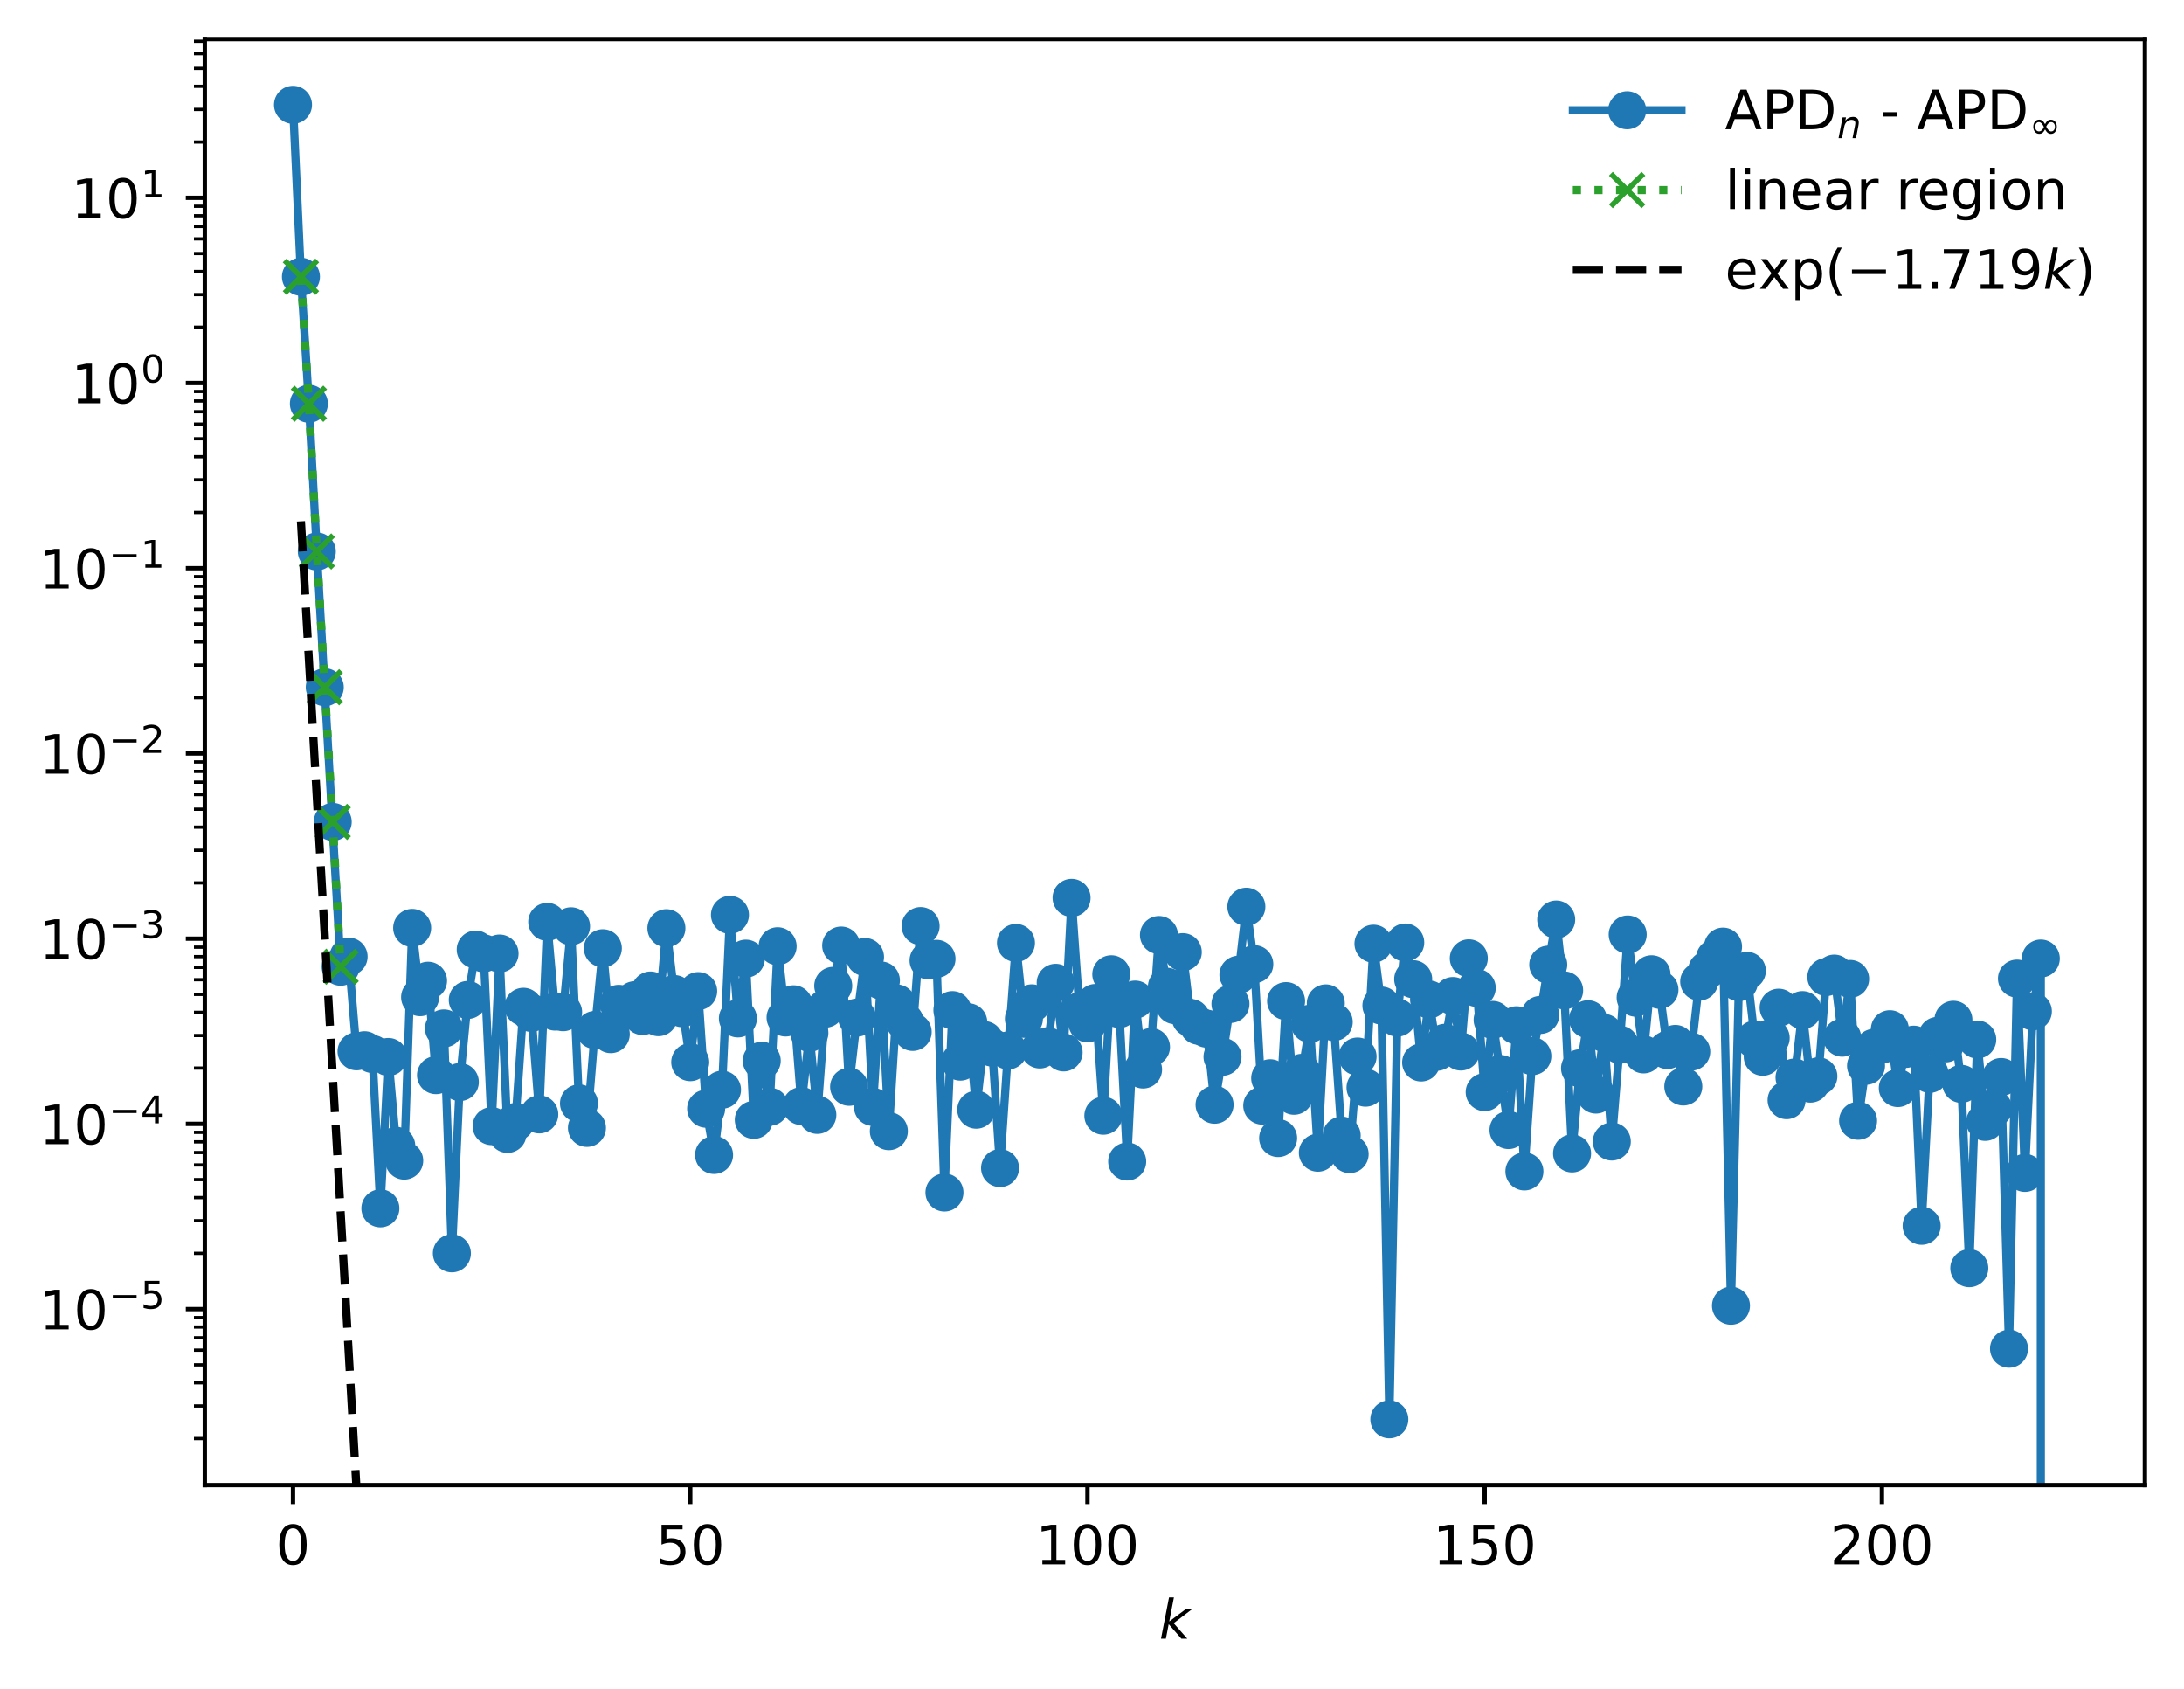 <?xml version="1.0" encoding="utf-8" standalone="no"?>
<!DOCTYPE svg PUBLIC "-//W3C//DTD SVG 1.1//EN"
  "http://www.w3.org/Graphics/SVG/1.1/DTD/svg11.dtd">
<!-- Created with matplotlib (https://matplotlib.org/) -->
<svg height="310.868pt" version="1.1" viewBox="0 0 402.02 310.868" width="402.02pt" xmlns="http://www.w3.org/2000/svg" xmlns:xlink="http://www.w3.org/1999/xlink">
 <defs>
  <style type="text/css">
*{stroke-linecap:butt;stroke-linejoin:round;}
  </style>
 </defs>
 <g id="figure_1">
  <g id="patch_1">
   <path d="M 0 310.868 
L 402.02 310.868 
L 402.02 0 
L 0 0 
z
" style="fill:#ffffff;"/>
  </g>
  <g id="axes_1">
   <g id="patch_2">
    <path d="M 37.7 273.312 
L 394.82 273.312 
L 394.82 7.2 
L 37.7 7.2 
z
" style="fill:#ffffff;"/>
   </g>
   <g id="matplotlib.axis_1">
    <g id="xtick_1">
     <g id="line2d_1">
      <defs>
       <path d="M 0 0 
L 0 3.5 
" id="m7e4dabd2e6" style="stroke:#000000;stroke-width:0.8;"/>
      </defs>
      <g>
       <use style="stroke:#000000;stroke-width:0.8;" x="53.933" xlink:href="#m7e4dabd2e6" y="273.312"/>
      </g>
     </g>
     <g id="text_1">
      <!-- 0 -->
      <defs>
       <path d="M 31.781 66.406 
Q 24.172 66.406 20.328 58.906 
Q 16.5 51.422 16.5 36.375 
Q 16.5 21.391 20.328 13.891 
Q 24.172 6.391 31.781 6.391 
Q 39.453 6.391 43.281 13.891 
Q 47.125 21.391 47.125 36.375 
Q 47.125 51.422 43.281 58.906 
Q 39.453 66.406 31.781 66.406 
z
M 31.781 74.219 
Q 44.047 74.219 50.516 64.516 
Q 56.984 54.828 56.984 36.375 
Q 56.984 17.969 50.516 8.266 
Q 44.047 -1.422 31.781 -1.422 
Q 19.531 -1.422 13.062 8.266 
Q 6.594 17.969 6.594 36.375 
Q 6.594 54.828 13.062 64.516 
Q 19.531 74.219 31.781 74.219 
z
" id="DejaVuSans-48"/>
      </defs>
      <g transform="translate(50.751 287.91)scale(0.1 -0.1)">
       <use xlink:href="#DejaVuSans-48"/>
      </g>
     </g>
    </g>
    <g id="xtick_2">
     <g id="line2d_2">
      <g>
       <use style="stroke:#000000;stroke-width:0.8;" x="127.053" xlink:href="#m7e4dabd2e6" y="273.312"/>
      </g>
     </g>
     <g id="text_2">
      <!-- 50 -->
      <defs>
       <path d="M 10.797 72.906 
L 49.516 72.906 
L 49.516 64.594 
L 19.828 64.594 
L 19.828 46.734 
Q 21.969 47.469 24.109 47.828 
Q 26.266 48.188 28.422 48.188 
Q 40.625 48.188 47.75 41.5 
Q 54.891 34.812 54.891 23.391 
Q 54.891 11.625 47.562 5.094 
Q 40.234 -1.422 26.906 -1.422 
Q 22.312 -1.422 17.547 -0.641 
Q 12.797 0.141 7.719 1.703 
L 7.719 11.625 
Q 12.109 9.234 16.797 8.062 
Q 21.484 6.891 26.703 6.891 
Q 35.156 6.891 40.078 11.328 
Q 45.016 15.766 45.016 23.391 
Q 45.016 31 40.078 35.438 
Q 35.156 39.891 26.703 39.891 
Q 22.75 39.891 18.812 39.016 
Q 14.891 38.141 10.797 36.281 
z
" id="DejaVuSans-53"/>
      </defs>
      <g transform="translate(120.691 287.91)scale(0.1 -0.1)">
       <use xlink:href="#DejaVuSans-53"/>
       <use x="63.623" xlink:href="#DejaVuSans-48"/>
      </g>
     </g>
    </g>
    <g id="xtick_3">
     <g id="line2d_3">
      <g>
       <use style="stroke:#000000;stroke-width:0.8;" x="200.174" xlink:href="#m7e4dabd2e6" y="273.312"/>
      </g>
     </g>
     <g id="text_3">
      <!-- 100 -->
      <defs>
       <path d="M 12.406 8.297 
L 28.516 8.297 
L 28.516 63.922 
L 10.984 60.406 
L 10.984 69.391 
L 28.422 72.906 
L 38.281 72.906 
L 38.281 8.297 
L 54.391 8.297 
L 54.391 0 
L 12.406 0 
z
" id="DejaVuSans-49"/>
      </defs>
      <g transform="translate(190.63 287.91)scale(0.1 -0.1)">
       <use xlink:href="#DejaVuSans-49"/>
       <use x="63.623" xlink:href="#DejaVuSans-48"/>
       <use x="127.246" xlink:href="#DejaVuSans-48"/>
      </g>
     </g>
    </g>
    <g id="xtick_4">
     <g id="line2d_4">
      <g>
       <use style="stroke:#000000;stroke-width:0.8;" x="273.294" xlink:href="#m7e4dabd2e6" y="273.312"/>
      </g>
     </g>
     <g id="text_4">
      <!-- 150 -->
      <g transform="translate(263.75 287.91)scale(0.1 -0.1)">
       <use xlink:href="#DejaVuSans-49"/>
       <use x="63.623" xlink:href="#DejaVuSans-53"/>
       <use x="127.246" xlink:href="#DejaVuSans-48"/>
      </g>
     </g>
    </g>
    <g id="xtick_5">
     <g id="line2d_5">
      <g>
       <use style="stroke:#000000;stroke-width:0.8;" x="346.414" xlink:href="#m7e4dabd2e6" y="273.312"/>
      </g>
     </g>
     <g id="text_5">
      <!-- 200 -->
      <defs>
       <path d="M 19.188 8.297 
L 53.609 8.297 
L 53.609 0 
L 7.328 0 
L 7.328 8.297 
Q 12.938 14.109 22.625 23.891 
Q 32.328 33.688 34.812 36.531 
Q 39.547 41.844 41.422 45.531 
Q 43.312 49.219 43.312 52.781 
Q 43.312 58.594 39.234 62.25 
Q 35.156 65.922 28.609 65.922 
Q 23.969 65.922 18.812 64.312 
Q 13.672 62.703 7.812 59.422 
L 7.812 69.391 
Q 13.766 71.781 18.938 73 
Q 24.125 74.219 28.422 74.219 
Q 39.75 74.219 46.484 68.547 
Q 53.219 62.891 53.219 53.422 
Q 53.219 48.922 51.531 44.891 
Q 49.859 40.875 45.406 35.406 
Q 44.188 33.984 37.641 27.219 
Q 31.109 20.453 19.188 8.297 
z
" id="DejaVuSans-50"/>
      </defs>
      <g transform="translate(336.871 287.91)scale(0.1 -0.1)">
       <use xlink:href="#DejaVuSans-50"/>
       <use x="63.623" xlink:href="#DejaVuSans-48"/>
       <use x="127.246" xlink:href="#DejaVuSans-48"/>
      </g>
     </g>
    </g>
    <g id="text_6">
     <!-- $ k $ -->
     <defs>
      <path d="M 18.312 75.984 
L 27.297 75.984 
L 18.703 31.688 
L 49.516 54.688 
L 61.188 54.688 
L 26.812 28.516 
L 51.906 0 
L 41.016 0 
L 17.672 26.703 
L 12.5 0 
L 3.516 0 
z
" id="DejaVuSans-Oblique-107"/>
     </defs>
     <g transform="translate(213.36 301.589)scale(0.1 -0.1)">
      <use transform="translate(0 0.016)" xlink:href="#DejaVuSans-Oblique-107"/>
     </g>
    </g>
   </g>
   <g id="matplotlib.axis_2">
    <g id="ytick_1">
     <g id="line2d_6">
      <defs>
       <path d="M 0 0 
L -3.5 0 
" id="m6ba7861a6b" style="stroke:#000000;stroke-width:0.8;"/>
      </defs>
      <g>
       <use style="stroke:#000000;stroke-width:0.8;" x="37.7" xlink:href="#m6ba7861a6b" y="240.923"/>
      </g>
     </g>
     <g id="text_7">
      <!-- $\mathdefault{10^{-5}}$ -->
      <defs>
       <path d="M 10.594 35.5 
L 73.188 35.5 
L 73.188 27.203 
L 10.594 27.203 
z
" id="DejaVuSans-8722"/>
      </defs>
      <g transform="translate(7.2 244.723)scale(0.1 -0.1)">
       <use transform="translate(0 0.684)" xlink:href="#DejaVuSans-49"/>
       <use transform="translate(63.623 0.684)" xlink:href="#DejaVuSans-48"/>
       <use transform="translate(128.203 38.966)scale(0.7)" xlink:href="#DejaVuSans-8722"/>
       <use transform="translate(186.855 38.966)scale(0.7)" xlink:href="#DejaVuSans-53"/>
      </g>
     </g>
    </g>
    <g id="ytick_2">
     <g id="line2d_7">
      <g>
       <use style="stroke:#000000;stroke-width:0.8;" x="37.7" xlink:href="#m6ba7861a6b" y="206.837"/>
      </g>
     </g>
     <g id="text_8">
      <!-- $\mathdefault{10^{-4}}$ -->
      <defs>
       <path d="M 37.797 64.312 
L 12.891 25.391 
L 37.797 25.391 
z
M 35.203 72.906 
L 47.609 72.906 
L 47.609 25.391 
L 58.016 25.391 
L 58.016 17.188 
L 47.609 17.188 
L 47.609 0 
L 37.797 0 
L 37.797 17.188 
L 4.891 17.188 
L 4.891 26.703 
z
" id="DejaVuSans-52"/>
      </defs>
      <g transform="translate(7.2 210.636)scale(0.1 -0.1)">
       <use transform="translate(0 0.684)" xlink:href="#DejaVuSans-49"/>
       <use transform="translate(63.623 0.684)" xlink:href="#DejaVuSans-48"/>
       <use transform="translate(128.203 38.966)scale(0.7)" xlink:href="#DejaVuSans-8722"/>
       <use transform="translate(186.855 38.966)scale(0.7)" xlink:href="#DejaVuSans-52"/>
      </g>
     </g>
    </g>
    <g id="ytick_3">
     <g id="line2d_8">
      <g>
       <use style="stroke:#000000;stroke-width:0.8;" x="37.7" xlink:href="#m6ba7861a6b" y="172.751"/>
      </g>
     </g>
     <g id="text_9">
      <!-- $\mathdefault{10^{-3}}$ -->
      <defs>
       <path d="M 40.578 39.312 
Q 47.656 37.797 51.625 33 
Q 55.609 28.219 55.609 21.188 
Q 55.609 10.406 48.188 4.484 
Q 40.766 -1.422 27.094 -1.422 
Q 22.516 -1.422 17.656 -0.516 
Q 12.797 0.391 7.625 2.203 
L 7.625 11.719 
Q 11.719 9.328 16.594 8.109 
Q 21.484 6.891 26.812 6.891 
Q 36.078 6.891 40.938 10.547 
Q 45.797 14.203 45.797 21.188 
Q 45.797 27.641 41.281 31.266 
Q 36.766 34.906 28.719 34.906 
L 20.219 34.906 
L 20.219 43.016 
L 29.109 43.016 
Q 36.375 43.016 40.234 45.922 
Q 44.094 48.828 44.094 54.297 
Q 44.094 59.906 40.109 62.906 
Q 36.141 65.922 28.719 65.922 
Q 24.656 65.922 20.016 65.031 
Q 15.375 64.156 9.812 62.312 
L 9.812 71.094 
Q 15.438 72.656 20.344 73.438 
Q 25.25 74.219 29.594 74.219 
Q 40.828 74.219 47.359 69.109 
Q 53.906 64.016 53.906 55.328 
Q 53.906 49.266 50.438 45.094 
Q 46.969 40.922 40.578 39.312 
z
" id="DejaVuSans-51"/>
      </defs>
      <g transform="translate(7.2 176.55)scale(0.1 -0.1)">
       <use transform="translate(0 0.766)" xlink:href="#DejaVuSans-49"/>
       <use transform="translate(63.623 0.766)" xlink:href="#DejaVuSans-48"/>
       <use transform="translate(128.203 39.047)scale(0.7)" xlink:href="#DejaVuSans-8722"/>
       <use transform="translate(186.855 39.047)scale(0.7)" xlink:href="#DejaVuSans-51"/>
      </g>
     </g>
    </g>
    <g id="ytick_4">
     <g id="line2d_9">
      <g>
       <use style="stroke:#000000;stroke-width:0.8;" x="37.7" xlink:href="#m6ba7861a6b" y="138.665"/>
      </g>
     </g>
     <g id="text_10">
      <!-- $\mathdefault{10^{-2}}$ -->
      <g transform="translate(7.2 142.464)scale(0.1 -0.1)">
       <use transform="translate(0 0.766)" xlink:href="#DejaVuSans-49"/>
       <use transform="translate(63.623 0.766)" xlink:href="#DejaVuSans-48"/>
       <use transform="translate(128.203 39.047)scale(0.7)" xlink:href="#DejaVuSans-8722"/>
       <use transform="translate(186.855 39.047)scale(0.7)" xlink:href="#DejaVuSans-50"/>
      </g>
     </g>
    </g>
    <g id="ytick_5">
     <g id="line2d_10">
      <g>
       <use style="stroke:#000000;stroke-width:0.8;" x="37.7" xlink:href="#m6ba7861a6b" y="104.578"/>
      </g>
     </g>
     <g id="text_11">
      <!-- $\mathdefault{10^{-1}}$ -->
      <g transform="translate(7.2 108.378)scale(0.1 -0.1)">
       <use transform="translate(0 0.684)" xlink:href="#DejaVuSans-49"/>
       <use transform="translate(63.623 0.684)" xlink:href="#DejaVuSans-48"/>
       <use transform="translate(128.203 38.966)scale(0.7)" xlink:href="#DejaVuSans-8722"/>
       <use transform="translate(186.855 38.966)scale(0.7)" xlink:href="#DejaVuSans-49"/>
      </g>
     </g>
    </g>
    <g id="ytick_6">
     <g id="line2d_11">
      <g>
       <use style="stroke:#000000;stroke-width:0.8;" x="37.7" xlink:href="#m6ba7861a6b" y="70.492"/>
      </g>
     </g>
     <g id="text_12">
      <!-- $\mathdefault{10^{0}}$ -->
      <g transform="translate(13.1 74.291)scale(0.1 -0.1)">
       <use transform="translate(0 0.766)" xlink:href="#DejaVuSans-49"/>
       <use transform="translate(63.623 0.766)" xlink:href="#DejaVuSans-48"/>
       <use transform="translate(128.203 39.047)scale(0.7)" xlink:href="#DejaVuSans-48"/>
      </g>
     </g>
    </g>
    <g id="ytick_7">
     <g id="line2d_12">
      <g>
       <use style="stroke:#000000;stroke-width:0.8;" x="37.7" xlink:href="#m6ba7861a6b" y="36.406"/>
      </g>
     </g>
     <g id="text_13">
      <!-- $\mathdefault{10^{1}}$ -->
      <g transform="translate(13.1 40.205)scale(0.1 -0.1)">
       <use transform="translate(0 0.684)" xlink:href="#DejaVuSans-49"/>
       <use transform="translate(63.623 0.684)" xlink:href="#DejaVuSans-48"/>
       <use transform="translate(128.203 38.966)scale(0.7)" xlink:href="#DejaVuSans-49"/>
      </g>
     </g>
    </g>
    <g id="ytick_8">
     <g id="line2d_13">
      <defs>
       <path d="M 0 0 
L -2 0 
" id="m3bdd16bf64" style="stroke:#000000;stroke-width:0.6;"/>
      </defs>
      <g>
       <use style="stroke:#000000;stroke-width:0.6;" x="37.7" xlink:href="#m3bdd16bf64" y="264.749"/>
      </g>
     </g>
    </g>
    <g id="ytick_9">
     <g id="line2d_14">
      <g>
       <use style="stroke:#000000;stroke-width:0.6;" x="37.7" xlink:href="#m3bdd16bf64" y="258.746"/>
      </g>
     </g>
    </g>
    <g id="ytick_10">
     <g id="line2d_15">
      <g>
       <use style="stroke:#000000;stroke-width:0.6;" x="37.7" xlink:href="#m3bdd16bf64" y="254.488"/>
      </g>
     </g>
    </g>
    <g id="ytick_11">
     <g id="line2d_16">
      <g>
       <use style="stroke:#000000;stroke-width:0.6;" x="37.7" xlink:href="#m3bdd16bf64" y="251.184"/>
      </g>
     </g>
    </g>
    <g id="ytick_12">
     <g id="line2d_17">
      <g>
       <use style="stroke:#000000;stroke-width:0.6;" x="37.7" xlink:href="#m3bdd16bf64" y="248.485"/>
      </g>
     </g>
    </g>
    <g id="ytick_13">
     <g id="line2d_18">
      <g>
       <use style="stroke:#000000;stroke-width:0.6;" x="37.7" xlink:href="#m3bdd16bf64" y="246.203"/>
      </g>
     </g>
    </g>
    <g id="ytick_14">
     <g id="line2d_19">
      <g>
       <use style="stroke:#000000;stroke-width:0.6;" x="37.7" xlink:href="#m3bdd16bf64" y="244.227"/>
      </g>
     </g>
    </g>
    <g id="ytick_15">
     <g id="line2d_20">
      <g>
       <use style="stroke:#000000;stroke-width:0.6;" x="37.7" xlink:href="#m3bdd16bf64" y="242.483"/>
      </g>
     </g>
    </g>
    <g id="ytick_16">
     <g id="line2d_21">
      <g>
       <use style="stroke:#000000;stroke-width:0.6;" x="37.7" xlink:href="#m3bdd16bf64" y="230.662"/>
      </g>
     </g>
    </g>
    <g id="ytick_17">
     <g id="line2d_22">
      <g>
       <use style="stroke:#000000;stroke-width:0.6;" x="37.7" xlink:href="#m3bdd16bf64" y="224.66"/>
      </g>
     </g>
    </g>
    <g id="ytick_18">
     <g id="line2d_23">
      <g>
       <use style="stroke:#000000;stroke-width:0.6;" x="37.7" xlink:href="#m3bdd16bf64" y="220.401"/>
      </g>
     </g>
    </g>
    <g id="ytick_19">
     <g id="line2d_24">
      <g>
       <use style="stroke:#000000;stroke-width:0.6;" x="37.7" xlink:href="#m3bdd16bf64" y="217.098"/>
      </g>
     </g>
    </g>
    <g id="ytick_20">
     <g id="line2d_25">
      <g>
       <use style="stroke:#000000;stroke-width:0.6;" x="37.7" xlink:href="#m3bdd16bf64" y="214.399"/>
      </g>
     </g>
    </g>
    <g id="ytick_21">
     <g id="line2d_26">
      <g>
       <use style="stroke:#000000;stroke-width:0.6;" x="37.7" xlink:href="#m3bdd16bf64" y="212.117"/>
      </g>
     </g>
    </g>
    <g id="ytick_22">
     <g id="line2d_27">
      <g>
       <use style="stroke:#000000;stroke-width:0.6;" x="37.7" xlink:href="#m3bdd16bf64" y="210.14"/>
      </g>
     </g>
    </g>
    <g id="ytick_23">
     <g id="line2d_28">
      <g>
       <use style="stroke:#000000;stroke-width:0.6;" x="37.7" xlink:href="#m3bdd16bf64" y="208.397"/>
      </g>
     </g>
    </g>
    <g id="ytick_24">
     <g id="line2d_29">
      <g>
       <use style="stroke:#000000;stroke-width:0.6;" x="37.7" xlink:href="#m3bdd16bf64" y="196.576"/>
      </g>
     </g>
    </g>
    <g id="ytick_25">
     <g id="line2d_30">
      <g>
       <use style="stroke:#000000;stroke-width:0.6;" x="37.7" xlink:href="#m3bdd16bf64" y="190.574"/>
      </g>
     </g>
    </g>
    <g id="ytick_26">
     <g id="line2d_31">
      <g>
       <use style="stroke:#000000;stroke-width:0.6;" x="37.7" xlink:href="#m3bdd16bf64" y="186.315"/>
      </g>
     </g>
    </g>
    <g id="ytick_27">
     <g id="line2d_32">
      <g>
       <use style="stroke:#000000;stroke-width:0.6;" x="37.7" xlink:href="#m3bdd16bf64" y="183.012"/>
      </g>
     </g>
    </g>
    <g id="ytick_28">
     <g id="line2d_33">
      <g>
       <use style="stroke:#000000;stroke-width:0.6;" x="37.7" xlink:href="#m3bdd16bf64" y="180.313"/>
      </g>
     </g>
    </g>
    <g id="ytick_29">
     <g id="line2d_34">
      <g>
       <use style="stroke:#000000;stroke-width:0.6;" x="37.7" xlink:href="#m3bdd16bf64" y="178.031"/>
      </g>
     </g>
    </g>
    <g id="ytick_30">
     <g id="line2d_35">
      <g>
       <use style="stroke:#000000;stroke-width:0.6;" x="37.7" xlink:href="#m3bdd16bf64" y="176.054"/>
      </g>
     </g>
    </g>
    <g id="ytick_31">
     <g id="line2d_36">
      <g>
       <use style="stroke:#000000;stroke-width:0.6;" x="37.7" xlink:href="#m3bdd16bf64" y="174.311"/>
      </g>
     </g>
    </g>
    <g id="ytick_32">
     <g id="line2d_37">
      <g>
       <use style="stroke:#000000;stroke-width:0.6;" x="37.7" xlink:href="#m3bdd16bf64" y="162.49"/>
      </g>
     </g>
    </g>
    <g id="ytick_33">
     <g id="line2d_38">
      <g>
       <use style="stroke:#000000;stroke-width:0.6;" x="37.7" xlink:href="#m3bdd16bf64" y="156.488"/>
      </g>
     </g>
    </g>
    <g id="ytick_34">
     <g id="line2d_39">
      <g>
       <use style="stroke:#000000;stroke-width:0.6;" x="37.7" xlink:href="#m3bdd16bf64" y="152.229"/>
      </g>
     </g>
    </g>
    <g id="ytick_35">
     <g id="line2d_40">
      <g>
       <use style="stroke:#000000;stroke-width:0.6;" x="37.7" xlink:href="#m3bdd16bf64" y="148.926"/>
      </g>
     </g>
    </g>
    <g id="ytick_36">
     <g id="line2d_41">
      <g>
       <use style="stroke:#000000;stroke-width:0.6;" x="37.7" xlink:href="#m3bdd16bf64" y="146.227"/>
      </g>
     </g>
    </g>
    <g id="ytick_37">
     <g id="line2d_42">
      <g>
       <use style="stroke:#000000;stroke-width:0.6;" x="37.7" xlink:href="#m3bdd16bf64" y="143.945"/>
      </g>
     </g>
    </g>
    <g id="ytick_38">
     <g id="line2d_43">
      <g>
       <use style="stroke:#000000;stroke-width:0.6;" x="37.7" xlink:href="#m3bdd16bf64" y="141.968"/>
      </g>
     </g>
    </g>
    <g id="ytick_39">
     <g id="line2d_44">
      <g>
       <use style="stroke:#000000;stroke-width:0.6;" x="37.7" xlink:href="#m3bdd16bf64" y="140.224"/>
      </g>
     </g>
    </g>
    <g id="ytick_40">
     <g id="line2d_45">
      <g>
       <use style="stroke:#000000;stroke-width:0.6;" x="37.7" xlink:href="#m3bdd16bf64" y="128.404"/>
      </g>
     </g>
    </g>
    <g id="ytick_41">
     <g id="line2d_46">
      <g>
       <use style="stroke:#000000;stroke-width:0.6;" x="37.7" xlink:href="#m3bdd16bf64" y="122.401"/>
      </g>
     </g>
    </g>
    <g id="ytick_42">
     <g id="line2d_47">
      <g>
       <use style="stroke:#000000;stroke-width:0.6;" x="37.7" xlink:href="#m3bdd16bf64" y="118.143"/>
      </g>
     </g>
    </g>
    <g id="ytick_43">
     <g id="line2d_48">
      <g>
       <use style="stroke:#000000;stroke-width:0.6;" x="37.7" xlink:href="#m3bdd16bf64" y="114.839"/>
      </g>
     </g>
    </g>
    <g id="ytick_44">
     <g id="line2d_49">
      <g>
       <use style="stroke:#000000;stroke-width:0.6;" x="37.7" xlink:href="#m3bdd16bf64" y="112.14"/>
      </g>
     </g>
    </g>
    <g id="ytick_45">
     <g id="line2d_50">
      <g>
       <use style="stroke:#000000;stroke-width:0.6;" x="37.7" xlink:href="#m3bdd16bf64" y="109.858"/>
      </g>
     </g>
    </g>
    <g id="ytick_46">
     <g id="line2d_51">
      <g>
       <use style="stroke:#000000;stroke-width:0.6;" x="37.7" xlink:href="#m3bdd16bf64" y="107.882"/>
      </g>
     </g>
    </g>
    <g id="ytick_47">
     <g id="line2d_52">
      <g>
       <use style="stroke:#000000;stroke-width:0.6;" x="37.7" xlink:href="#m3bdd16bf64" y="106.138"/>
      </g>
     </g>
    </g>
    <g id="ytick_48">
     <g id="line2d_53">
      <g>
       <use style="stroke:#000000;stroke-width:0.6;" x="37.7" xlink:href="#m3bdd16bf64" y="94.317"/>
      </g>
     </g>
    </g>
    <g id="ytick_49">
     <g id="line2d_54">
      <g>
       <use style="stroke:#000000;stroke-width:0.6;" x="37.7" xlink:href="#m3bdd16bf64" y="88.315"/>
      </g>
     </g>
    </g>
    <g id="ytick_50">
     <g id="line2d_55">
      <g>
       <use style="stroke:#000000;stroke-width:0.6;" x="37.7" xlink:href="#m3bdd16bf64" y="84.056"/>
      </g>
     </g>
    </g>
    <g id="ytick_51">
     <g id="line2d_56">
      <g>
       <use style="stroke:#000000;stroke-width:0.6;" x="37.7" xlink:href="#m3bdd16bf64" y="80.753"/>
      </g>
     </g>
    </g>
    <g id="ytick_52">
     <g id="line2d_57">
      <g>
       <use style="stroke:#000000;stroke-width:0.6;" x="37.7" xlink:href="#m3bdd16bf64" y="78.054"/>
      </g>
     </g>
    </g>
    <g id="ytick_53">
     <g id="line2d_58">
      <g>
       <use style="stroke:#000000;stroke-width:0.6;" x="37.7" xlink:href="#m3bdd16bf64" y="75.772"/>
      </g>
     </g>
    </g>
    <g id="ytick_54">
     <g id="line2d_59">
      <g>
       <use style="stroke:#000000;stroke-width:0.6;" x="37.7" xlink:href="#m3bdd16bf64" y="73.795"/>
      </g>
     </g>
    </g>
    <g id="ytick_55">
     <g id="line2d_60">
      <g>
       <use style="stroke:#000000;stroke-width:0.6;" x="37.7" xlink:href="#m3bdd16bf64" y="72.052"/>
      </g>
     </g>
    </g>
    <g id="ytick_56">
     <g id="line2d_61">
      <g>
       <use style="stroke:#000000;stroke-width:0.6;" x="37.7" xlink:href="#m3bdd16bf64" y="60.231"/>
      </g>
     </g>
    </g>
    <g id="ytick_57">
     <g id="line2d_62">
      <g>
       <use style="stroke:#000000;stroke-width:0.6;" x="37.7" xlink:href="#m3bdd16bf64" y="54.229"/>
      </g>
     </g>
    </g>
    <g id="ytick_58">
     <g id="line2d_63">
      <g>
       <use style="stroke:#000000;stroke-width:0.6;" x="37.7" xlink:href="#m3bdd16bf64" y="49.97"/>
      </g>
     </g>
    </g>
    <g id="ytick_59">
     <g id="line2d_64">
      <g>
       <use style="stroke:#000000;stroke-width:0.6;" x="37.7" xlink:href="#m3bdd16bf64" y="46.667"/>
      </g>
     </g>
    </g>
    <g id="ytick_60">
     <g id="line2d_65">
      <g>
       <use style="stroke:#000000;stroke-width:0.6;" x="37.7" xlink:href="#m3bdd16bf64" y="43.968"/>
      </g>
     </g>
    </g>
    <g id="ytick_61">
     <g id="line2d_66">
      <g>
       <use style="stroke:#000000;stroke-width:0.6;" x="37.7" xlink:href="#m3bdd16bf64" y="41.686"/>
      </g>
     </g>
    </g>
    <g id="ytick_62">
     <g id="line2d_67">
      <g>
       <use style="stroke:#000000;stroke-width:0.6;" x="37.7" xlink:href="#m3bdd16bf64" y="39.709"/>
      </g>
     </g>
    </g>
    <g id="ytick_63">
     <g id="line2d_68">
      <g>
       <use style="stroke:#000000;stroke-width:0.6;" x="37.7" xlink:href="#m3bdd16bf64" y="37.966"/>
      </g>
     </g>
    </g>
    <g id="ytick_64">
     <g id="line2d_69">
      <g>
       <use style="stroke:#000000;stroke-width:0.6;" x="37.7" xlink:href="#m3bdd16bf64" y="26.145"/>
      </g>
     </g>
    </g>
    <g id="ytick_65">
     <g id="line2d_70">
      <g>
       <use style="stroke:#000000;stroke-width:0.6;" x="37.7" xlink:href="#m3bdd16bf64" y="20.143"/>
      </g>
     </g>
    </g>
    <g id="ytick_66">
     <g id="line2d_71">
      <g>
       <use style="stroke:#000000;stroke-width:0.6;" x="37.7" xlink:href="#m3bdd16bf64" y="15.884"/>
      </g>
     </g>
    </g>
    <g id="ytick_67">
     <g id="line2d_72">
      <g>
       <use style="stroke:#000000;stroke-width:0.6;" x="37.7" xlink:href="#m3bdd16bf64" y="12.581"/>
      </g>
     </g>
    </g>
    <g id="ytick_68">
     <g id="line2d_73">
      <g>
       <use style="stroke:#000000;stroke-width:0.6;" x="37.7" xlink:href="#m3bdd16bf64" y="9.882"/>
      </g>
     </g>
    </g>
    <g id="ytick_69">
     <g id="line2d_74">
      <g>
       <use style="stroke:#000000;stroke-width:0.6;" x="37.7" xlink:href="#m3bdd16bf64" y="7.6"/>
      </g>
     </g>
    </g>
   </g>
   <g id="line2d_75">
    <path clip-path="url(#pc72df5c51f)" d="M 53.933 19.296 
L 55.395 50.936 
L 56.858 74.305 
L 58.32 101.499 
L 62.707 177.919 
L 64.17 176.054 
L 65.632 193.487 
L 67.094 193.281 
L 68.557 193.98 
L 70.019 222.382 
L 71.482 194.524 
L 72.944 210.886 
L 74.406 213.603 
L 75.869 170.774 
L 77.331 183.519 
L 78.794 180.493 
L 80.256 197.87 
L 81.718 189.271 
L 83.181 230.662 
L 84.643 199.142 
L 86.106 184.031 
L 87.568 174.755 
L 89.031 175.455 
L 90.493 207.252 
L 91.955 175.485 
L 93.418 208.681 
L 94.88 206.492 
L 96.343 185.29 
L 97.805 186.423 
L 99.267 205.087 
L 100.73 169.663 
L 102.192 186.173 
L 103.655 186.286 
L 105.117 170.476 
L 106.579 203.068 
L 108.042 207.579 
L 109.504 189.556 
L 110.967 174.515 
L 112.429 190.324 
L 113.891 184.749 
L 115.354 185.353 
L 116.816 184.083 
L 118.279 186.993 
L 119.741 182.292 
L 121.203 187.2 
L 122.666 170.827 
L 124.128 182.948 
L 125.591 185.556 
L 127.053 195.482 
L 128.516 182.4 
L 129.978 204.051 
L 131.44 212.562 
L 132.903 200.553 
L 134.365 168.373 
L 135.828 187.432 
L 137.29 176.427 
L 138.752 206.099 
L 140.215 195.22 
L 141.677 203.692 
L 143.14 174.149 
L 144.602 187.259 
L 146.064 184.833 
L 147.527 203.563 
L 148.989 190.093 
L 150.452 205.18 
L 151.914 185.641 
L 153.376 181.433 
L 154.839 174.019 
L 156.301 200.015 
L 157.764 187.276 
L 159.226 176.128 
L 160.689 203.72 
L 162.151 180.447 
L 163.613 208.179 
L 165.076 184.679 
L 166.538 188.019 
L 168.001 189.914 
L 169.463 170.438 
L 170.925 176.766 
L 172.388 176.46 
L 173.85 219.468 
L 175.313 185.901 
L 176.775 195.385 
L 178.237 188.135 
L 179.7 204.229 
L 181.162 191.407 
L 182.625 192.799 
L 184.087 214.972 
L 185.549 193.332 
L 187.012 173.541 
L 188.474 187.505 
L 189.937 184.656 
L 191.399 193.146 
L 192.861 192.547 
L 194.324 180.876 
L 195.786 193.689 
L 197.249 165.244 
L 198.711 186.111 
L 200.174 188.338 
L 201.636 184.591 
L 203.098 205.335 
L 204.561 179.304 
L 206.023 185.704 
L 207.486 213.767 
L 208.948 183.963 
L 210.41 196.834 
L 211.873 192.696 
L 213.335 172.082 
L 214.798 181.598 
L 216.26 184.989 
L 217.722 175.226 
L 219.185 187.345 
L 220.647 188.784 
L 222.11 189.313 
L 223.572 203.312 
L 225.034 194.491 
L 226.497 184.764 
L 227.959 179.393 
L 229.422 166.876 
L 230.884 177.443 
L 232.346 203.477 
L 233.809 198.441 
L 235.271 209.449 
L 236.734 184.245 
L 238.196 201.665 
L 239.659 197.442 
L 241.121 188.416 
L 242.583 212.144 
L 244.046 184.664 
L 245.508 188.099 
L 246.971 208.991 
L 248.433 212.404 
L 249.895 194.443 
L 251.358 200.176 
L 252.82 173.679 
L 254.283 185.063 
L 255.745 261.216 
L 257.207 187.284 
L 258.67 173.462 
L 260.132 180.21 
L 261.595 195.541 
L 263.057 183.945 
L 264.519 193.563 
L 265.982 191.914 
L 267.444 183.31 
L 268.907 193.523 
L 270.369 176.37 
L 271.831 181.816 
L 273.294 200.999 
L 274.756 187.702 
L 277.681 207.97 
L 279.144 188.691 
L 280.606 215.59 
L 282.068 194.373 
L 283.531 186.789 
L 284.993 177.535 
L 286.456 169.231 
L 287.918 182.273 
L 289.38 212.278 
L 290.843 196.604 
L 292.305 187.581 
L 293.768 201.446 
L 295.23 190.09 
L 296.692 210.086 
L 298.155 192.278 
L 299.617 171.988 
L 301.08 183.608 
L 302.542 194.054 
L 304.004 179.301 
L 305.467 182.161 
L 306.929 193.253 
L 308.392 192.124 
L 309.854 199.957 
L 311.317 193.542 
L 312.779 180.656 
L 317.166 174.218 
L 318.629 240.302 
L 320.091 180.756 
L 321.553 178.665 
L 323.016 191.33 
L 324.478 194.489 
L 325.941 191.027 
L 327.403 185.456 
L 328.865 202.473 
L 330.328 198.308 
L 331.79 185.9 
L 333.253 199.43 
L 334.715 198.082 
L 336.177 179.811 
L 337.64 179.18 
L 339.102 190.976 
L 340.565 180.161 
L 342.027 206.264 
L 343.489 196.147 
L 344.952 192.839 
L 346.414 192.245 
L 347.877 189.419 
L 349.339 200.247 
L 350.802 193.042 
L 352.264 192.261 
L 353.726 225.592 
L 355.189 197.637 
L 356.651 190.646 
L 358.114 192.026 
L 359.576 187.678 
L 361.038 199.479 
L 362.501 233.394 
L 363.963 191.315 
L 365.426 206.469 
L 366.888 204.016 
L 368.35 198.215 
L 369.813 248.214 
L 371.275 180.1 
L 372.738 215.861 
L 374.2 186.129 
L 375.662 176.406 
L 375.668 311.868 
L 375.668 311.868 
" style="fill:none;stroke:#1f77b4;stroke-linecap:square;stroke-width:1.5;"/>
    <defs>
     <path d="M 0 3 
C 0.796 3 1.559 2.684 2.121 2.121 
C 2.684 1.559 3 0.796 3 0 
C 3 -0.796 2.684 -1.559 2.121 -2.121 
C 1.559 -2.684 0.796 -3 0 -3 
C -0.796 -3 -1.559 -2.684 -2.121 -2.121 
C -2.684 -1.559 -3 -0.796 -3 0 
C -3 0.796 -2.684 1.559 -2.121 2.121 
C -1.559 2.684 -0.796 3 0 3 
z
" id="m7a4e76529a" style="stroke:#1f77b4;"/>
    </defs>
    <g clip-path="url(#pc72df5c51f)">
     <use style="fill:#1f77b4;stroke:#1f77b4;" x="53.933" xlink:href="#m7a4e76529a" y="19.296"/>
     <use style="fill:#1f77b4;stroke:#1f77b4;" x="55.395" xlink:href="#m7a4e76529a" y="50.936"/>
     <use style="fill:#1f77b4;stroke:#1f77b4;" x="56.858" xlink:href="#m7a4e76529a" y="74.305"/>
     <use style="fill:#1f77b4;stroke:#1f77b4;" x="58.32" xlink:href="#m7a4e76529a" y="101.499"/>
     <use style="fill:#1f77b4;stroke:#1f77b4;" x="59.782" xlink:href="#m7a4e76529a" y="126.483"/>
     <use style="fill:#1f77b4;stroke:#1f77b4;" x="61.245" xlink:href="#m7a4e76529a" y="151.264"/>
     <use style="fill:#1f77b4;stroke:#1f77b4;" x="62.707" xlink:href="#m7a4e76529a" y="177.919"/>
     <use style="fill:#1f77b4;stroke:#1f77b4;" x="64.17" xlink:href="#m7a4e76529a" y="176.054"/>
     <use style="fill:#1f77b4;stroke:#1f77b4;" x="65.632" xlink:href="#m7a4e76529a" y="193.487"/>
     <use style="fill:#1f77b4;stroke:#1f77b4;" x="67.094" xlink:href="#m7a4e76529a" y="193.281"/>
     <use style="fill:#1f77b4;stroke:#1f77b4;" x="68.557" xlink:href="#m7a4e76529a" y="193.98"/>
     <use style="fill:#1f77b4;stroke:#1f77b4;" x="70.019" xlink:href="#m7a4e76529a" y="222.382"/>
     <use style="fill:#1f77b4;stroke:#1f77b4;" x="71.482" xlink:href="#m7a4e76529a" y="194.524"/>
     <use style="fill:#1f77b4;stroke:#1f77b4;" x="72.944" xlink:href="#m7a4e76529a" y="210.886"/>
     <use style="fill:#1f77b4;stroke:#1f77b4;" x="74.406" xlink:href="#m7a4e76529a" y="213.603"/>
     <use style="fill:#1f77b4;stroke:#1f77b4;" x="75.869" xlink:href="#m7a4e76529a" y="170.774"/>
     <use style="fill:#1f77b4;stroke:#1f77b4;" x="77.331" xlink:href="#m7a4e76529a" y="183.519"/>
     <use style="fill:#1f77b4;stroke:#1f77b4;" x="78.794" xlink:href="#m7a4e76529a" y="180.493"/>
     <use style="fill:#1f77b4;stroke:#1f77b4;" x="80.256" xlink:href="#m7a4e76529a" y="197.87"/>
     <use style="fill:#1f77b4;stroke:#1f77b4;" x="81.718" xlink:href="#m7a4e76529a" y="189.271"/>
     <use style="fill:#1f77b4;stroke:#1f77b4;" x="83.181" xlink:href="#m7a4e76529a" y="230.662"/>
     <use style="fill:#1f77b4;stroke:#1f77b4;" x="84.643" xlink:href="#m7a4e76529a" y="199.142"/>
     <use style="fill:#1f77b4;stroke:#1f77b4;" x="86.106" xlink:href="#m7a4e76529a" y="184.031"/>
     <use style="fill:#1f77b4;stroke:#1f77b4;" x="87.568" xlink:href="#m7a4e76529a" y="174.755"/>
     <use style="fill:#1f77b4;stroke:#1f77b4;" x="89.031" xlink:href="#m7a4e76529a" y="175.455"/>
     <use style="fill:#1f77b4;stroke:#1f77b4;" x="90.493" xlink:href="#m7a4e76529a" y="207.252"/>
     <use style="fill:#1f77b4;stroke:#1f77b4;" x="91.955" xlink:href="#m7a4e76529a" y="175.485"/>
     <use style="fill:#1f77b4;stroke:#1f77b4;" x="93.418" xlink:href="#m7a4e76529a" y="208.681"/>
     <use style="fill:#1f77b4;stroke:#1f77b4;" x="94.88" xlink:href="#m7a4e76529a" y="206.492"/>
     <use style="fill:#1f77b4;stroke:#1f77b4;" x="96.343" xlink:href="#m7a4e76529a" y="185.29"/>
     <use style="fill:#1f77b4;stroke:#1f77b4;" x="97.805" xlink:href="#m7a4e76529a" y="186.423"/>
     <use style="fill:#1f77b4;stroke:#1f77b4;" x="99.267" xlink:href="#m7a4e76529a" y="205.087"/>
     <use style="fill:#1f77b4;stroke:#1f77b4;" x="100.73" xlink:href="#m7a4e76529a" y="169.663"/>
     <use style="fill:#1f77b4;stroke:#1f77b4;" x="102.192" xlink:href="#m7a4e76529a" y="186.173"/>
     <use style="fill:#1f77b4;stroke:#1f77b4;" x="103.655" xlink:href="#m7a4e76529a" y="186.286"/>
     <use style="fill:#1f77b4;stroke:#1f77b4;" x="105.117" xlink:href="#m7a4e76529a" y="170.476"/>
     <use style="fill:#1f77b4;stroke:#1f77b4;" x="106.579" xlink:href="#m7a4e76529a" y="203.068"/>
     <use style="fill:#1f77b4;stroke:#1f77b4;" x="108.042" xlink:href="#m7a4e76529a" y="207.579"/>
     <use style="fill:#1f77b4;stroke:#1f77b4;" x="109.504" xlink:href="#m7a4e76529a" y="189.556"/>
     <use style="fill:#1f77b4;stroke:#1f77b4;" x="110.967" xlink:href="#m7a4e76529a" y="174.515"/>
     <use style="fill:#1f77b4;stroke:#1f77b4;" x="112.429" xlink:href="#m7a4e76529a" y="190.324"/>
     <use style="fill:#1f77b4;stroke:#1f77b4;" x="113.891" xlink:href="#m7a4e76529a" y="184.749"/>
     <use style="fill:#1f77b4;stroke:#1f77b4;" x="115.354" xlink:href="#m7a4e76529a" y="185.353"/>
     <use style="fill:#1f77b4;stroke:#1f77b4;" x="116.816" xlink:href="#m7a4e76529a" y="184.083"/>
     <use style="fill:#1f77b4;stroke:#1f77b4;" x="118.279" xlink:href="#m7a4e76529a" y="186.993"/>
     <use style="fill:#1f77b4;stroke:#1f77b4;" x="119.741" xlink:href="#m7a4e76529a" y="182.292"/>
     <use style="fill:#1f77b4;stroke:#1f77b4;" x="121.203" xlink:href="#m7a4e76529a" y="187.2"/>
     <use style="fill:#1f77b4;stroke:#1f77b4;" x="122.666" xlink:href="#m7a4e76529a" y="170.827"/>
     <use style="fill:#1f77b4;stroke:#1f77b4;" x="124.128" xlink:href="#m7a4e76529a" y="182.948"/>
     <use style="fill:#1f77b4;stroke:#1f77b4;" x="125.591" xlink:href="#m7a4e76529a" y="185.556"/>
     <use style="fill:#1f77b4;stroke:#1f77b4;" x="127.053" xlink:href="#m7a4e76529a" y="195.482"/>
     <use style="fill:#1f77b4;stroke:#1f77b4;" x="128.516" xlink:href="#m7a4e76529a" y="182.4"/>
     <use style="fill:#1f77b4;stroke:#1f77b4;" x="129.978" xlink:href="#m7a4e76529a" y="204.051"/>
     <use style="fill:#1f77b4;stroke:#1f77b4;" x="131.44" xlink:href="#m7a4e76529a" y="212.562"/>
     <use style="fill:#1f77b4;stroke:#1f77b4;" x="132.903" xlink:href="#m7a4e76529a" y="200.553"/>
     <use style="fill:#1f77b4;stroke:#1f77b4;" x="134.365" xlink:href="#m7a4e76529a" y="168.373"/>
     <use style="fill:#1f77b4;stroke:#1f77b4;" x="135.828" xlink:href="#m7a4e76529a" y="187.432"/>
     <use style="fill:#1f77b4;stroke:#1f77b4;" x="137.29" xlink:href="#m7a4e76529a" y="176.427"/>
     <use style="fill:#1f77b4;stroke:#1f77b4;" x="138.752" xlink:href="#m7a4e76529a" y="206.099"/>
     <use style="fill:#1f77b4;stroke:#1f77b4;" x="140.215" xlink:href="#m7a4e76529a" y="195.22"/>
     <use style="fill:#1f77b4;stroke:#1f77b4;" x="141.677" xlink:href="#m7a4e76529a" y="203.692"/>
     <use style="fill:#1f77b4;stroke:#1f77b4;" x="143.14" xlink:href="#m7a4e76529a" y="174.149"/>
     <use style="fill:#1f77b4;stroke:#1f77b4;" x="144.602" xlink:href="#m7a4e76529a" y="187.259"/>
     <use style="fill:#1f77b4;stroke:#1f77b4;" x="146.064" xlink:href="#m7a4e76529a" y="184.833"/>
     <use style="fill:#1f77b4;stroke:#1f77b4;" x="147.527" xlink:href="#m7a4e76529a" y="203.563"/>
     <use style="fill:#1f77b4;stroke:#1f77b4;" x="148.989" xlink:href="#m7a4e76529a" y="190.093"/>
     <use style="fill:#1f77b4;stroke:#1f77b4;" x="150.452" xlink:href="#m7a4e76529a" y="205.18"/>
     <use style="fill:#1f77b4;stroke:#1f77b4;" x="151.914" xlink:href="#m7a4e76529a" y="185.641"/>
     <use style="fill:#1f77b4;stroke:#1f77b4;" x="153.376" xlink:href="#m7a4e76529a" y="181.433"/>
     <use style="fill:#1f77b4;stroke:#1f77b4;" x="154.839" xlink:href="#m7a4e76529a" y="174.019"/>
     <use style="fill:#1f77b4;stroke:#1f77b4;" x="156.301" xlink:href="#m7a4e76529a" y="200.015"/>
     <use style="fill:#1f77b4;stroke:#1f77b4;" x="157.764" xlink:href="#m7a4e76529a" y="187.276"/>
     <use style="fill:#1f77b4;stroke:#1f77b4;" x="159.226" xlink:href="#m7a4e76529a" y="176.128"/>
     <use style="fill:#1f77b4;stroke:#1f77b4;" x="160.689" xlink:href="#m7a4e76529a" y="203.72"/>
     <use style="fill:#1f77b4;stroke:#1f77b4;" x="162.151" xlink:href="#m7a4e76529a" y="180.447"/>
     <use style="fill:#1f77b4;stroke:#1f77b4;" x="163.613" xlink:href="#m7a4e76529a" y="208.179"/>
     <use style="fill:#1f77b4;stroke:#1f77b4;" x="165.076" xlink:href="#m7a4e76529a" y="184.679"/>
     <use style="fill:#1f77b4;stroke:#1f77b4;" x="166.538" xlink:href="#m7a4e76529a" y="188.019"/>
     <use style="fill:#1f77b4;stroke:#1f77b4;" x="168.001" xlink:href="#m7a4e76529a" y="189.914"/>
     <use style="fill:#1f77b4;stroke:#1f77b4;" x="169.463" xlink:href="#m7a4e76529a" y="170.438"/>
     <use style="fill:#1f77b4;stroke:#1f77b4;" x="170.925" xlink:href="#m7a4e76529a" y="176.766"/>
     <use style="fill:#1f77b4;stroke:#1f77b4;" x="172.388" xlink:href="#m7a4e76529a" y="176.46"/>
     <use style="fill:#1f77b4;stroke:#1f77b4;" x="173.85" xlink:href="#m7a4e76529a" y="219.468"/>
     <use style="fill:#1f77b4;stroke:#1f77b4;" x="175.313" xlink:href="#m7a4e76529a" y="185.901"/>
     <use style="fill:#1f77b4;stroke:#1f77b4;" x="176.775" xlink:href="#m7a4e76529a" y="195.385"/>
     <use style="fill:#1f77b4;stroke:#1f77b4;" x="178.237" xlink:href="#m7a4e76529a" y="188.135"/>
     <use style="fill:#1f77b4;stroke:#1f77b4;" x="179.7" xlink:href="#m7a4e76529a" y="204.229"/>
     <use style="fill:#1f77b4;stroke:#1f77b4;" x="181.162" xlink:href="#m7a4e76529a" y="191.407"/>
     <use style="fill:#1f77b4;stroke:#1f77b4;" x="182.625" xlink:href="#m7a4e76529a" y="192.799"/>
     <use style="fill:#1f77b4;stroke:#1f77b4;" x="184.087" xlink:href="#m7a4e76529a" y="214.972"/>
     <use style="fill:#1f77b4;stroke:#1f77b4;" x="185.549" xlink:href="#m7a4e76529a" y="193.332"/>
     <use style="fill:#1f77b4;stroke:#1f77b4;" x="187.012" xlink:href="#m7a4e76529a" y="173.541"/>
     <use style="fill:#1f77b4;stroke:#1f77b4;" x="188.474" xlink:href="#m7a4e76529a" y="187.505"/>
     <use style="fill:#1f77b4;stroke:#1f77b4;" x="189.937" xlink:href="#m7a4e76529a" y="184.656"/>
     <use style="fill:#1f77b4;stroke:#1f77b4;" x="191.399" xlink:href="#m7a4e76529a" y="193.146"/>
     <use style="fill:#1f77b4;stroke:#1f77b4;" x="192.861" xlink:href="#m7a4e76529a" y="192.547"/>
     <use style="fill:#1f77b4;stroke:#1f77b4;" x="194.324" xlink:href="#m7a4e76529a" y="180.876"/>
     <use style="fill:#1f77b4;stroke:#1f77b4;" x="195.786" xlink:href="#m7a4e76529a" y="193.689"/>
     <use style="fill:#1f77b4;stroke:#1f77b4;" x="197.249" xlink:href="#m7a4e76529a" y="165.244"/>
     <use style="fill:#1f77b4;stroke:#1f77b4;" x="198.711" xlink:href="#m7a4e76529a" y="186.111"/>
     <use style="fill:#1f77b4;stroke:#1f77b4;" x="200.174" xlink:href="#m7a4e76529a" y="188.338"/>
     <use style="fill:#1f77b4;stroke:#1f77b4;" x="201.636" xlink:href="#m7a4e76529a" y="184.591"/>
     <use style="fill:#1f77b4;stroke:#1f77b4;" x="203.098" xlink:href="#m7a4e76529a" y="205.335"/>
     <use style="fill:#1f77b4;stroke:#1f77b4;" x="204.561" xlink:href="#m7a4e76529a" y="179.304"/>
     <use style="fill:#1f77b4;stroke:#1f77b4;" x="206.023" xlink:href="#m7a4e76529a" y="185.704"/>
     <use style="fill:#1f77b4;stroke:#1f77b4;" x="207.486" xlink:href="#m7a4e76529a" y="213.767"/>
     <use style="fill:#1f77b4;stroke:#1f77b4;" x="208.948" xlink:href="#m7a4e76529a" y="183.963"/>
     <use style="fill:#1f77b4;stroke:#1f77b4;" x="210.41" xlink:href="#m7a4e76529a" y="196.834"/>
     <use style="fill:#1f77b4;stroke:#1f77b4;" x="211.873" xlink:href="#m7a4e76529a" y="192.696"/>
     <use style="fill:#1f77b4;stroke:#1f77b4;" x="213.335" xlink:href="#m7a4e76529a" y="172.082"/>
     <use style="fill:#1f77b4;stroke:#1f77b4;" x="214.798" xlink:href="#m7a4e76529a" y="181.598"/>
     <use style="fill:#1f77b4;stroke:#1f77b4;" x="216.26" xlink:href="#m7a4e76529a" y="184.989"/>
     <use style="fill:#1f77b4;stroke:#1f77b4;" x="217.722" xlink:href="#m7a4e76529a" y="175.226"/>
     <use style="fill:#1f77b4;stroke:#1f77b4;" x="219.185" xlink:href="#m7a4e76529a" y="187.345"/>
     <use style="fill:#1f77b4;stroke:#1f77b4;" x="220.647" xlink:href="#m7a4e76529a" y="188.784"/>
     <use style="fill:#1f77b4;stroke:#1f77b4;" x="222.11" xlink:href="#m7a4e76529a" y="189.313"/>
     <use style="fill:#1f77b4;stroke:#1f77b4;" x="223.572" xlink:href="#m7a4e76529a" y="203.312"/>
     <use style="fill:#1f77b4;stroke:#1f77b4;" x="225.034" xlink:href="#m7a4e76529a" y="194.491"/>
     <use style="fill:#1f77b4;stroke:#1f77b4;" x="226.497" xlink:href="#m7a4e76529a" y="184.764"/>
     <use style="fill:#1f77b4;stroke:#1f77b4;" x="227.959" xlink:href="#m7a4e76529a" y="179.393"/>
     <use style="fill:#1f77b4;stroke:#1f77b4;" x="229.422" xlink:href="#m7a4e76529a" y="166.876"/>
     <use style="fill:#1f77b4;stroke:#1f77b4;" x="230.884" xlink:href="#m7a4e76529a" y="177.443"/>
     <use style="fill:#1f77b4;stroke:#1f77b4;" x="232.346" xlink:href="#m7a4e76529a" y="203.477"/>
     <use style="fill:#1f77b4;stroke:#1f77b4;" x="233.809" xlink:href="#m7a4e76529a" y="198.441"/>
     <use style="fill:#1f77b4;stroke:#1f77b4;" x="235.271" xlink:href="#m7a4e76529a" y="209.449"/>
     <use style="fill:#1f77b4;stroke:#1f77b4;" x="236.734" xlink:href="#m7a4e76529a" y="184.245"/>
     <use style="fill:#1f77b4;stroke:#1f77b4;" x="238.196" xlink:href="#m7a4e76529a" y="201.665"/>
     <use style="fill:#1f77b4;stroke:#1f77b4;" x="239.659" xlink:href="#m7a4e76529a" y="197.442"/>
     <use style="fill:#1f77b4;stroke:#1f77b4;" x="241.121" xlink:href="#m7a4e76529a" y="188.416"/>
     <use style="fill:#1f77b4;stroke:#1f77b4;" x="242.583" xlink:href="#m7a4e76529a" y="212.144"/>
     <use style="fill:#1f77b4;stroke:#1f77b4;" x="244.046" xlink:href="#m7a4e76529a" y="184.664"/>
     <use style="fill:#1f77b4;stroke:#1f77b4;" x="245.508" xlink:href="#m7a4e76529a" y="188.099"/>
     <use style="fill:#1f77b4;stroke:#1f77b4;" x="246.971" xlink:href="#m7a4e76529a" y="208.991"/>
     <use style="fill:#1f77b4;stroke:#1f77b4;" x="248.433" xlink:href="#m7a4e76529a" y="212.404"/>
     <use style="fill:#1f77b4;stroke:#1f77b4;" x="249.895" xlink:href="#m7a4e76529a" y="194.443"/>
     <use style="fill:#1f77b4;stroke:#1f77b4;" x="251.358" xlink:href="#m7a4e76529a" y="200.176"/>
     <use style="fill:#1f77b4;stroke:#1f77b4;" x="252.82" xlink:href="#m7a4e76529a" y="173.679"/>
     <use style="fill:#1f77b4;stroke:#1f77b4;" x="254.283" xlink:href="#m7a4e76529a" y="185.063"/>
     <use style="fill:#1f77b4;stroke:#1f77b4;" x="255.745" xlink:href="#m7a4e76529a" y="261.216"/>
     <use style="fill:#1f77b4;stroke:#1f77b4;" x="257.207" xlink:href="#m7a4e76529a" y="187.284"/>
     <use style="fill:#1f77b4;stroke:#1f77b4;" x="258.67" xlink:href="#m7a4e76529a" y="173.462"/>
     <use style="fill:#1f77b4;stroke:#1f77b4;" x="260.132" xlink:href="#m7a4e76529a" y="180.21"/>
     <use style="fill:#1f77b4;stroke:#1f77b4;" x="261.595" xlink:href="#m7a4e76529a" y="195.541"/>
     <use style="fill:#1f77b4;stroke:#1f77b4;" x="263.057" xlink:href="#m7a4e76529a" y="183.945"/>
     <use style="fill:#1f77b4;stroke:#1f77b4;" x="264.519" xlink:href="#m7a4e76529a" y="193.563"/>
     <use style="fill:#1f77b4;stroke:#1f77b4;" x="265.982" xlink:href="#m7a4e76529a" y="191.914"/>
     <use style="fill:#1f77b4;stroke:#1f77b4;" x="267.444" xlink:href="#m7a4e76529a" y="183.31"/>
     <use style="fill:#1f77b4;stroke:#1f77b4;" x="268.907" xlink:href="#m7a4e76529a" y="193.523"/>
     <use style="fill:#1f77b4;stroke:#1f77b4;" x="270.369" xlink:href="#m7a4e76529a" y="176.37"/>
     <use style="fill:#1f77b4;stroke:#1f77b4;" x="271.831" xlink:href="#m7a4e76529a" y="181.816"/>
     <use style="fill:#1f77b4;stroke:#1f77b4;" x="273.294" xlink:href="#m7a4e76529a" y="200.999"/>
     <use style="fill:#1f77b4;stroke:#1f77b4;" x="274.756" xlink:href="#m7a4e76529a" y="187.702"/>
     <use style="fill:#1f77b4;stroke:#1f77b4;" x="276.219" xlink:href="#m7a4e76529a" y="197.662"/>
     <use style="fill:#1f77b4;stroke:#1f77b4;" x="277.681" xlink:href="#m7a4e76529a" y="207.97"/>
     <use style="fill:#1f77b4;stroke:#1f77b4;" x="279.144" xlink:href="#m7a4e76529a" y="188.691"/>
     <use style="fill:#1f77b4;stroke:#1f77b4;" x="280.606" xlink:href="#m7a4e76529a" y="215.59"/>
     <use style="fill:#1f77b4;stroke:#1f77b4;" x="282.068" xlink:href="#m7a4e76529a" y="194.373"/>
     <use style="fill:#1f77b4;stroke:#1f77b4;" x="283.531" xlink:href="#m7a4e76529a" y="186.789"/>
     <use style="fill:#1f77b4;stroke:#1f77b4;" x="284.993" xlink:href="#m7a4e76529a" y="177.535"/>
     <use style="fill:#1f77b4;stroke:#1f77b4;" x="286.456" xlink:href="#m7a4e76529a" y="169.231"/>
     <use style="fill:#1f77b4;stroke:#1f77b4;" x="287.918" xlink:href="#m7a4e76529a" y="182.273"/>
     <use style="fill:#1f77b4;stroke:#1f77b4;" x="289.38" xlink:href="#m7a4e76529a" y="212.278"/>
     <use style="fill:#1f77b4;stroke:#1f77b4;" x="290.843" xlink:href="#m7a4e76529a" y="196.604"/>
     <use style="fill:#1f77b4;stroke:#1f77b4;" x="292.305" xlink:href="#m7a4e76529a" y="187.581"/>
     <use style="fill:#1f77b4;stroke:#1f77b4;" x="293.768" xlink:href="#m7a4e76529a" y="201.446"/>
     <use style="fill:#1f77b4;stroke:#1f77b4;" x="295.23" xlink:href="#m7a4e76529a" y="190.09"/>
     <use style="fill:#1f77b4;stroke:#1f77b4;" x="296.692" xlink:href="#m7a4e76529a" y="210.086"/>
     <use style="fill:#1f77b4;stroke:#1f77b4;" x="298.155" xlink:href="#m7a4e76529a" y="192.278"/>
     <use style="fill:#1f77b4;stroke:#1f77b4;" x="299.617" xlink:href="#m7a4e76529a" y="171.988"/>
     <use style="fill:#1f77b4;stroke:#1f77b4;" x="301.08" xlink:href="#m7a4e76529a" y="183.608"/>
     <use style="fill:#1f77b4;stroke:#1f77b4;" x="302.542" xlink:href="#m7a4e76529a" y="194.054"/>
     <use style="fill:#1f77b4;stroke:#1f77b4;" x="304.004" xlink:href="#m7a4e76529a" y="179.301"/>
     <use style="fill:#1f77b4;stroke:#1f77b4;" x="305.467" xlink:href="#m7a4e76529a" y="182.161"/>
     <use style="fill:#1f77b4;stroke:#1f77b4;" x="306.929" xlink:href="#m7a4e76529a" y="193.253"/>
     <use style="fill:#1f77b4;stroke:#1f77b4;" x="308.392" xlink:href="#m7a4e76529a" y="192.124"/>
     <use style="fill:#1f77b4;stroke:#1f77b4;" x="309.854" xlink:href="#m7a4e76529a" y="199.957"/>
     <use style="fill:#1f77b4;stroke:#1f77b4;" x="311.317" xlink:href="#m7a4e76529a" y="193.542"/>
     <use style="fill:#1f77b4;stroke:#1f77b4;" x="312.779" xlink:href="#m7a4e76529a" y="180.656"/>
     <use style="fill:#1f77b4;stroke:#1f77b4;" x="314.241" xlink:href="#m7a4e76529a" y="178.545"/>
     <use style="fill:#1f77b4;stroke:#1f77b4;" x="315.704" xlink:href="#m7a4e76529a" y="176.313"/>
     <use style="fill:#1f77b4;stroke:#1f77b4;" x="317.166" xlink:href="#m7a4e76529a" y="174.218"/>
     <use style="fill:#1f77b4;stroke:#1f77b4;" x="318.629" xlink:href="#m7a4e76529a" y="240.302"/>
     <use style="fill:#1f77b4;stroke:#1f77b4;" x="320.091" xlink:href="#m7a4e76529a" y="180.756"/>
     <use style="fill:#1f77b4;stroke:#1f77b4;" x="321.553" xlink:href="#m7a4e76529a" y="178.665"/>
     <use style="fill:#1f77b4;stroke:#1f77b4;" x="323.016" xlink:href="#m7a4e76529a" y="191.33"/>
     <use style="fill:#1f77b4;stroke:#1f77b4;" x="324.478" xlink:href="#m7a4e76529a" y="194.489"/>
     <use style="fill:#1f77b4;stroke:#1f77b4;" x="325.941" xlink:href="#m7a4e76529a" y="191.027"/>
     <use style="fill:#1f77b4;stroke:#1f77b4;" x="327.403" xlink:href="#m7a4e76529a" y="185.456"/>
     <use style="fill:#1f77b4;stroke:#1f77b4;" x="328.865" xlink:href="#m7a4e76529a" y="202.473"/>
     <use style="fill:#1f77b4;stroke:#1f77b4;" x="330.328" xlink:href="#m7a4e76529a" y="198.308"/>
     <use style="fill:#1f77b4;stroke:#1f77b4;" x="331.79" xlink:href="#m7a4e76529a" y="185.9"/>
     <use style="fill:#1f77b4;stroke:#1f77b4;" x="333.253" xlink:href="#m7a4e76529a" y="199.43"/>
     <use style="fill:#1f77b4;stroke:#1f77b4;" x="334.715" xlink:href="#m7a4e76529a" y="198.082"/>
     <use style="fill:#1f77b4;stroke:#1f77b4;" x="336.177" xlink:href="#m7a4e76529a" y="179.811"/>
     <use style="fill:#1f77b4;stroke:#1f77b4;" x="337.64" xlink:href="#m7a4e76529a" y="179.18"/>
     <use style="fill:#1f77b4;stroke:#1f77b4;" x="339.102" xlink:href="#m7a4e76529a" y="190.976"/>
     <use style="fill:#1f77b4;stroke:#1f77b4;" x="340.565" xlink:href="#m7a4e76529a" y="180.161"/>
     <use style="fill:#1f77b4;stroke:#1f77b4;" x="342.027" xlink:href="#m7a4e76529a" y="206.264"/>
     <use style="fill:#1f77b4;stroke:#1f77b4;" x="343.489" xlink:href="#m7a4e76529a" y="196.147"/>
     <use style="fill:#1f77b4;stroke:#1f77b4;" x="344.952" xlink:href="#m7a4e76529a" y="192.839"/>
     <use style="fill:#1f77b4;stroke:#1f77b4;" x="346.414" xlink:href="#m7a4e76529a" y="192.245"/>
     <use style="fill:#1f77b4;stroke:#1f77b4;" x="347.877" xlink:href="#m7a4e76529a" y="189.419"/>
     <use style="fill:#1f77b4;stroke:#1f77b4;" x="349.339" xlink:href="#m7a4e76529a" y="200.247"/>
     <use style="fill:#1f77b4;stroke:#1f77b4;" x="350.802" xlink:href="#m7a4e76529a" y="193.042"/>
     <use style="fill:#1f77b4;stroke:#1f77b4;" x="352.264" xlink:href="#m7a4e76529a" y="192.261"/>
     <use style="fill:#1f77b4;stroke:#1f77b4;" x="353.726" xlink:href="#m7a4e76529a" y="225.592"/>
     <use style="fill:#1f77b4;stroke:#1f77b4;" x="355.189" xlink:href="#m7a4e76529a" y="197.637"/>
     <use style="fill:#1f77b4;stroke:#1f77b4;" x="356.651" xlink:href="#m7a4e76529a" y="190.646"/>
     <use style="fill:#1f77b4;stroke:#1f77b4;" x="358.114" xlink:href="#m7a4e76529a" y="192.026"/>
     <use style="fill:#1f77b4;stroke:#1f77b4;" x="359.576" xlink:href="#m7a4e76529a" y="187.678"/>
     <use style="fill:#1f77b4;stroke:#1f77b4;" x="361.038" xlink:href="#m7a4e76529a" y="199.479"/>
     <use style="fill:#1f77b4;stroke:#1f77b4;" x="362.501" xlink:href="#m7a4e76529a" y="233.394"/>
     <use style="fill:#1f77b4;stroke:#1f77b4;" x="363.963" xlink:href="#m7a4e76529a" y="191.315"/>
     <use style="fill:#1f77b4;stroke:#1f77b4;" x="365.426" xlink:href="#m7a4e76529a" y="206.469"/>
     <use style="fill:#1f77b4;stroke:#1f77b4;" x="366.888" xlink:href="#m7a4e76529a" y="204.016"/>
     <use style="fill:#1f77b4;stroke:#1f77b4;" x="368.35" xlink:href="#m7a4e76529a" y="198.215"/>
     <use style="fill:#1f77b4;stroke:#1f77b4;" x="369.813" xlink:href="#m7a4e76529a" y="248.214"/>
     <use style="fill:#1f77b4;stroke:#1f77b4;" x="371.275" xlink:href="#m7a4e76529a" y="180.1"/>
     <use style="fill:#1f77b4;stroke:#1f77b4;" x="372.738" xlink:href="#m7a4e76529a" y="215.861"/>
     <use style="fill:#1f77b4;stroke:#1f77b4;" x="374.2" xlink:href="#m7a4e76529a" y="186.129"/>
     <use style="fill:#1f77b4;stroke:#1f77b4;" x="375.662" xlink:href="#m7a4e76529a" y="176.406"/>
     <use style="fill:#1f77b4;stroke:#1f77b4;" x="376.618" xlink:href="#m7a4e76529a" y="22383.514"/>
    </g>
   </g>
   <g id="line2d_76">
    <path clip-path="url(#pc72df5c51f)" d="M 55.395 50.936 
L 56.858 74.305 
L 58.32 101.499 
L 59.782 126.483 
L 61.245 151.264 
L 62.707 177.919 
" style="fill:none;stroke:#2ca02c;stroke-dasharray:1.5,2.475;stroke-dashoffset:0;stroke-width:1.5;"/>
    <defs>
     <path d="M -3 3 
L 3 -3 
M -3 -3 
L 3 3 
" id="mdc74620af4" style="stroke:#2ca02c;"/>
    </defs>
    <g clip-path="url(#pc72df5c51f)">
     <use style="fill:#2ca02c;stroke:#2ca02c;" x="55.395" xlink:href="#mdc74620af4" y="50.936"/>
     <use style="fill:#2ca02c;stroke:#2ca02c;" x="56.858" xlink:href="#mdc74620af4" y="74.305"/>
     <use style="fill:#2ca02c;stroke:#2ca02c;" x="58.32" xlink:href="#mdc74620af4" y="101.499"/>
     <use style="fill:#2ca02c;stroke:#2ca02c;" x="59.782" xlink:href="#mdc74620af4" y="126.483"/>
     <use style="fill:#2ca02c;stroke:#2ca02c;" x="61.245" xlink:href="#mdc74620af4" y="151.264"/>
     <use style="fill:#2ca02c;stroke:#2ca02c;" x="62.707" xlink:href="#mdc74620af4" y="177.919"/>
    </g>
   </g>
   <g id="line2d_77">
    <path clip-path="url(#pc72df5c51f)" d="M 55.395 95.943 
L 67.802 311.868 
L 67.802 311.868 
" style="fill:none;stroke:#000000;stroke-dasharray:5.55,2.4;stroke-dashoffset:0;stroke-width:1.5;"/>
   </g>
   <g id="patch_3">
    <path d="M 37.7 273.312 
L 37.7 7.2 
" style="fill:none;stroke:#000000;stroke-linecap:square;stroke-linejoin:miter;stroke-width:0.8;"/>
   </g>
   <g id="patch_4">
    <path d="M 394.82 273.312 
L 394.82 7.2 
" style="fill:none;stroke:#000000;stroke-linecap:square;stroke-linejoin:miter;stroke-width:0.8;"/>
   </g>
   <g id="patch_5">
    <path d="M 37.7 273.312 
L 394.82 273.312 
" style="fill:none;stroke:#000000;stroke-linecap:square;stroke-linejoin:miter;stroke-width:0.8;"/>
   </g>
   <g id="patch_6">
    <path d="M 37.7 7.2 
L 394.82 7.2 
" style="fill:none;stroke:#000000;stroke-linecap:square;stroke-linejoin:miter;stroke-width:0.8;"/>
   </g>
   <g id="legend_1">
    <g id="patch_7">
     <path d="M 287.52 59.256 
L 387.82 59.256 
Q 389.82 59.256 389.82 57.256 
L 389.82 14.2 
Q 389.82 12.2 387.82 12.2 
L 287.52 12.2 
Q 285.52 12.2 285.52 14.2 
L 285.52 57.256 
Q 285.52 59.256 287.52 59.256 
z
" style="fill:#ffffff;opacity:0.8;"/>
    </g>
    <g id="line2d_78">
     <path d="M 289.52 20.298 
L 309.52 20.298 
" style="fill:none;stroke:#1f77b4;stroke-linecap:square;stroke-width:1.5;"/>
    </g>
    <g id="line2d_79">
     <g>
      <use style="fill:#1f77b4;stroke:#1f77b4;" x="299.52" xlink:href="#m7a4e76529a" y="20.298"/>
     </g>
    </g>
    <g id="text_14">
     <!-- APD$_n$ - APD$_\infty$ -->
     <defs>
      <path d="M 34.188 63.188 
L 20.797 26.906 
L 47.609 26.906 
z
M 28.609 72.906 
L 39.797 72.906 
L 67.578 0 
L 57.328 0 
L 50.688 18.703 
L 17.828 18.703 
L 11.188 0 
L 0.781 0 
z
" id="DejaVuSans-65"/>
      <path d="M 19.672 64.797 
L 19.672 37.406 
L 32.078 37.406 
Q 38.969 37.406 42.719 40.969 
Q 46.484 44.531 46.484 51.125 
Q 46.484 57.672 42.719 61.234 
Q 38.969 64.797 32.078 64.797 
z
M 9.812 72.906 
L 32.078 72.906 
Q 44.344 72.906 50.609 67.359 
Q 56.891 61.812 56.891 51.125 
Q 56.891 40.328 50.609 34.812 
Q 44.344 29.297 32.078 29.297 
L 19.672 29.297 
L 19.672 0 
L 9.812 0 
z
" id="DejaVuSans-80"/>
      <path d="M 19.672 64.797 
L 19.672 8.109 
L 31.594 8.109 
Q 46.688 8.109 53.688 14.938 
Q 60.688 21.781 60.688 36.531 
Q 60.688 51.172 53.688 57.984 
Q 46.688 64.797 31.594 64.797 
z
M 9.812 72.906 
L 30.078 72.906 
Q 51.266 72.906 61.172 64.094 
Q 71.094 55.281 71.094 36.531 
Q 71.094 17.672 61.125 8.828 
Q 51.172 0 30.078 0 
L 9.812 0 
z
" id="DejaVuSans-68"/>
      <path d="M 55.719 33.016 
L 49.312 0 
L 40.281 0 
L 46.688 32.672 
Q 47.125 34.969 47.359 36.719 
Q 47.609 38.484 47.609 39.5 
Q 47.609 43.609 45.016 45.891 
Q 42.438 48.188 37.797 48.188 
Q 30.562 48.188 25.344 43.375 
Q 20.125 38.578 18.5 30.328 
L 12.5 0 
L 3.516 0 
L 14.109 54.688 
L 23.094 54.688 
L 21.297 46.094 
Q 25.047 50.828 30.312 53.406 
Q 35.594 56 41.406 56 
Q 48.641 56 52.609 52.094 
Q 56.594 48.188 56.594 41.109 
Q 56.594 39.359 56.375 37.359 
Q 56.156 35.359 55.719 33.016 
z
" id="DejaVuSans-Oblique-110"/>
      <path id="DejaVuSans-32"/>
      <path d="M 4.891 31.391 
L 31.203 31.391 
L 31.203 23.391 
L 4.891 23.391 
z
" id="DejaVuSans-45"/>
      <path d="M 45.562 17.047 
Q 44.047 18.797 41.656 22.906 
Q 38.375 17.047 35.5 14.453 
Q 31.891 11.328 26.266 11.328 
Q 19.672 11.328 15.328 16.266 
Q 10.75 21.438 10.75 29.984 
Q 10.75 38.188 15.328 43.75 
Q 19.438 48.688 26.375 48.688 
Q 29.938 48.688 32.562 47.219 
Q 35.641 45.609 37.75 42.828 
Q 39.703 40.328 41.656 36.969 
Q 44.922 42.828 47.797 45.406 
Q 51.422 48.531 57.031 48.531 
Q 63.625 48.531 67.969 43.609 
Q 72.562 38.422 72.562 29.891 
Q 72.562 21.688 67.969 16.109 
Q 63.875 11.188 56.938 11.188 
Q 53.375 11.188 50.734 12.641 
Q 48.094 13.969 45.562 17.047 
z
M 25.734 17.719 
Q 33.797 17.719 38.625 29.438 
Q 32.422 42.234 25.734 42.234 
Q 20.844 42.234 18.359 38.719 
Q 15.672 34.969 15.672 29.984 
Q 15.672 24.516 18.359 21.141 
Q 21.094 17.719 25.734 17.719 
z
M 57.562 42.141 
Q 50.297 42.141 44.672 30.422 
Q 50.828 17.625 57.562 17.625 
Q 62.453 17.625 64.938 21.141 
Q 67.625 24.906 67.625 29.891 
Q 67.625 35.359 64.938 38.719 
Q 62.203 42.141 57.562 42.141 
z
" id="DejaVuSans-8734"/>
     </defs>
     <g transform="translate(317.52 23.798)scale(0.1 -0.1)">
      <use transform="translate(0 0.094)" xlink:href="#DejaVuSans-65"/>
      <use transform="translate(68.408 0.094)" xlink:href="#DejaVuSans-80"/>
      <use transform="translate(128.711 0.094)" xlink:href="#DejaVuSans-68"/>
      <use transform="translate(206.67 -16.312)scale(0.7)" xlink:href="#DejaVuSans-Oblique-110"/>
      <use transform="translate(253.77 0.094)" xlink:href="#DejaVuSans-32"/>
      <use transform="translate(285.557 0.094)" xlink:href="#DejaVuSans-45"/>
      <use transform="translate(321.641 0.094)" xlink:href="#DejaVuSans-32"/>
      <use transform="translate(353.428 0.094)" xlink:href="#DejaVuSans-65"/>
      <use transform="translate(421.836 0.094)" xlink:href="#DejaVuSans-80"/>
      <use transform="translate(482.139 0.094)" xlink:href="#DejaVuSans-68"/>
      <use transform="translate(560.098 -16.312)scale(0.7)" xlink:href="#DejaVuSans-8734"/>
     </g>
    </g>
    <g id="line2d_80">
     <path d="M 289.52 34.977 
L 309.52 34.977 
" style="fill:none;stroke:#2ca02c;stroke-dasharray:1.5,2.475;stroke-dashoffset:0;stroke-width:1.5;"/>
    </g>
    <g id="line2d_81">
     <g>
      <use style="fill:#2ca02c;stroke:#2ca02c;" x="299.52" xlink:href="#mdc74620af4" y="34.977"/>
     </g>
    </g>
    <g id="text_15">
     <!-- linear region -->
     <defs>
      <path d="M 9.422 75.984 
L 18.406 75.984 
L 18.406 0 
L 9.422 0 
z
" id="DejaVuSans-108"/>
      <path d="M 9.422 54.688 
L 18.406 54.688 
L 18.406 0 
L 9.422 0 
z
M 9.422 75.984 
L 18.406 75.984 
L 18.406 64.594 
L 9.422 64.594 
z
" id="DejaVuSans-105"/>
      <path d="M 54.891 33.016 
L 54.891 0 
L 45.906 0 
L 45.906 32.719 
Q 45.906 40.484 42.875 44.328 
Q 39.844 48.188 33.797 48.188 
Q 26.516 48.188 22.312 43.547 
Q 18.109 38.922 18.109 30.906 
L 18.109 0 
L 9.078 0 
L 9.078 54.688 
L 18.109 54.688 
L 18.109 46.188 
Q 21.344 51.125 25.703 53.562 
Q 30.078 56 35.797 56 
Q 45.219 56 50.047 50.172 
Q 54.891 44.344 54.891 33.016 
z
" id="DejaVuSans-110"/>
      <path d="M 56.203 29.594 
L 56.203 25.203 
L 14.891 25.203 
Q 15.484 15.922 20.484 11.062 
Q 25.484 6.203 34.422 6.203 
Q 39.594 6.203 44.453 7.469 
Q 49.312 8.734 54.109 11.281 
L 54.109 2.781 
Q 49.266 0.734 44.188 -0.344 
Q 39.109 -1.422 33.891 -1.422 
Q 20.797 -1.422 13.156 6.188 
Q 5.516 13.812 5.516 26.812 
Q 5.516 40.234 12.766 48.109 
Q 20.016 56 32.328 56 
Q 43.359 56 49.781 48.891 
Q 56.203 41.797 56.203 29.594 
z
M 47.219 32.234 
Q 47.125 39.594 43.094 43.984 
Q 39.062 48.391 32.422 48.391 
Q 24.906 48.391 20.391 44.141 
Q 15.875 39.891 15.188 32.172 
z
" id="DejaVuSans-101"/>
      <path d="M 34.281 27.484 
Q 23.391 27.484 19.188 25 
Q 14.984 22.516 14.984 16.5 
Q 14.984 11.719 18.141 8.906 
Q 21.297 6.109 26.703 6.109 
Q 34.188 6.109 38.703 11.406 
Q 43.219 16.703 43.219 25.484 
L 43.219 27.484 
z
M 52.203 31.203 
L 52.203 0 
L 43.219 0 
L 43.219 8.297 
Q 40.141 3.328 35.547 0.953 
Q 30.953 -1.422 24.312 -1.422 
Q 15.922 -1.422 10.953 3.297 
Q 6 8.016 6 15.922 
Q 6 25.141 12.172 29.828 
Q 18.359 34.516 30.609 34.516 
L 43.219 34.516 
L 43.219 35.406 
Q 43.219 41.609 39.141 45 
Q 35.062 48.391 27.688 48.391 
Q 23 48.391 18.547 47.266 
Q 14.109 46.141 10.016 43.891 
L 10.016 52.203 
Q 14.938 54.109 19.578 55.047 
Q 24.219 56 28.609 56 
Q 40.484 56 46.344 49.844 
Q 52.203 43.703 52.203 31.203 
z
" id="DejaVuSans-97"/>
      <path d="M 41.109 46.297 
Q 39.594 47.172 37.812 47.578 
Q 36.031 48 33.891 48 
Q 26.266 48 22.188 43.047 
Q 18.109 38.094 18.109 28.812 
L 18.109 0 
L 9.078 0 
L 9.078 54.688 
L 18.109 54.688 
L 18.109 46.188 
Q 20.953 51.172 25.484 53.578 
Q 30.031 56 36.531 56 
Q 37.453 56 38.578 55.875 
Q 39.703 55.766 41.062 55.516 
z
" id="DejaVuSans-114"/>
      <path d="M 45.406 27.984 
Q 45.406 37.75 41.375 43.109 
Q 37.359 48.484 30.078 48.484 
Q 22.859 48.484 18.828 43.109 
Q 14.797 37.75 14.797 27.984 
Q 14.797 18.266 18.828 12.891 
Q 22.859 7.516 30.078 7.516 
Q 37.359 7.516 41.375 12.891 
Q 45.406 18.266 45.406 27.984 
z
M 54.391 6.781 
Q 54.391 -7.172 48.188 -13.984 
Q 42 -20.797 29.203 -20.797 
Q 24.469 -20.797 20.266 -20.094 
Q 16.062 -19.391 12.109 -17.922 
L 12.109 -9.188 
Q 16.062 -11.328 19.922 -12.344 
Q 23.781 -13.375 27.781 -13.375 
Q 36.625 -13.375 41.016 -8.766 
Q 45.406 -4.156 45.406 5.172 
L 45.406 9.625 
Q 42.625 4.781 38.281 2.391 
Q 33.938 0 27.875 0 
Q 17.828 0 11.672 7.656 
Q 5.516 15.328 5.516 27.984 
Q 5.516 40.672 11.672 48.328 
Q 17.828 56 27.875 56 
Q 33.938 56 38.281 53.609 
Q 42.625 51.219 45.406 46.391 
L 45.406 54.688 
L 54.391 54.688 
z
" id="DejaVuSans-103"/>
      <path d="M 30.609 48.391 
Q 23.391 48.391 19.188 42.75 
Q 14.984 37.109 14.984 27.297 
Q 14.984 17.484 19.156 11.844 
Q 23.344 6.203 30.609 6.203 
Q 37.797 6.203 41.984 11.859 
Q 46.188 17.531 46.188 27.297 
Q 46.188 37.016 41.984 42.703 
Q 37.797 48.391 30.609 48.391 
z
M 30.609 56 
Q 42.328 56 49.016 48.375 
Q 55.719 40.766 55.719 27.297 
Q 55.719 13.875 49.016 6.219 
Q 42.328 -1.422 30.609 -1.422 
Q 18.844 -1.422 12.172 6.219 
Q 5.516 13.875 5.516 27.297 
Q 5.516 40.766 12.172 48.375 
Q 18.844 56 30.609 56 
z
" id="DejaVuSans-111"/>
     </defs>
     <g transform="translate(317.52 38.477)scale(0.1 -0.1)">
      <use xlink:href="#DejaVuSans-108"/>
      <use x="27.783" xlink:href="#DejaVuSans-105"/>
      <use x="55.566" xlink:href="#DejaVuSans-110"/>
      <use x="118.945" xlink:href="#DejaVuSans-101"/>
      <use x="180.469" xlink:href="#DejaVuSans-97"/>
      <use x="241.748" xlink:href="#DejaVuSans-114"/>
      <use x="282.861" xlink:href="#DejaVuSans-32"/>
      <use x="314.648" xlink:href="#DejaVuSans-114"/>
      <use x="353.512" xlink:href="#DejaVuSans-101"/>
      <use x="415.035" xlink:href="#DejaVuSans-103"/>
      <use x="478.512" xlink:href="#DejaVuSans-105"/>
      <use x="506.295" xlink:href="#DejaVuSans-111"/>
      <use x="567.477" xlink:href="#DejaVuSans-110"/>
     </g>
    </g>
    <g id="line2d_82">
     <path d="M 289.52 49.656 
L 309.52 49.656 
" style="fill:none;stroke:#000000;stroke-dasharray:5.55,2.4;stroke-dashoffset:0;stroke-width:1.5;"/>
    </g>
    <g id="line2d_83"/>
    <g id="text_16">
     <!-- $ \exp(-1.719 k)$ -->
     <defs>
      <path d="M 54.891 54.688 
L 35.109 28.078 
L 55.906 0 
L 45.312 0 
L 29.391 21.484 
L 13.484 0 
L 2.875 0 
L 24.125 28.609 
L 4.688 54.688 
L 15.281 54.688 
L 29.781 35.203 
L 44.281 54.688 
z
" id="DejaVuSans-120"/>
      <path d="M 18.109 8.203 
L 18.109 -20.797 
L 9.078 -20.797 
L 9.078 54.688 
L 18.109 54.688 
L 18.109 46.391 
Q 20.953 51.266 25.266 53.625 
Q 29.594 56 35.594 56 
Q 45.562 56 51.781 48.094 
Q 58.016 40.188 58.016 27.297 
Q 58.016 14.406 51.781 6.484 
Q 45.562 -1.422 35.594 -1.422 
Q 29.594 -1.422 25.266 0.953 
Q 20.953 3.328 18.109 8.203 
z
M 48.688 27.297 
Q 48.688 37.203 44.609 42.844 
Q 40.531 48.484 33.406 48.484 
Q 26.266 48.484 22.188 42.844 
Q 18.109 37.203 18.109 27.297 
Q 18.109 17.391 22.188 11.75 
Q 26.266 6.109 33.406 6.109 
Q 40.531 6.109 44.609 11.75 
Q 48.688 17.391 48.688 27.297 
z
" id="DejaVuSans-112"/>
      <path d="M 31 75.875 
Q 24.469 64.656 21.281 53.656 
Q 18.109 42.672 18.109 31.391 
Q 18.109 20.125 21.312 9.062 
Q 24.516 -2 31 -13.188 
L 23.188 -13.188 
Q 15.875 -1.703 12.234 9.375 
Q 8.594 20.453 8.594 31.391 
Q 8.594 42.281 12.203 53.312 
Q 15.828 64.359 23.188 75.875 
z
" id="DejaVuSans-40"/>
      <path d="M 10.688 12.406 
L 21 12.406 
L 21 0 
L 10.688 0 
z
" id="DejaVuSans-46"/>
      <path d="M 8.203 72.906 
L 55.078 72.906 
L 55.078 68.703 
L 28.609 0 
L 18.312 0 
L 43.219 64.594 
L 8.203 64.594 
z
" id="DejaVuSans-55"/>
      <path d="M 10.984 1.516 
L 10.984 10.5 
Q 14.703 8.734 18.5 7.812 
Q 22.312 6.891 25.984 6.891 
Q 35.75 6.891 40.891 13.453 
Q 46.047 20.016 46.781 33.406 
Q 43.953 29.203 39.594 26.953 
Q 35.25 24.703 29.984 24.703 
Q 19.047 24.703 12.672 31.312 
Q 6.297 37.938 6.297 49.422 
Q 6.297 60.641 12.938 67.422 
Q 19.578 74.219 30.609 74.219 
Q 43.266 74.219 49.922 64.516 
Q 56.594 54.828 56.594 36.375 
Q 56.594 19.141 48.406 8.859 
Q 40.234 -1.422 26.422 -1.422 
Q 22.703 -1.422 18.891 -0.688 
Q 15.094 0.047 10.984 1.516 
z
M 30.609 32.422 
Q 37.25 32.422 41.125 36.953 
Q 45.016 41.5 45.016 49.422 
Q 45.016 57.281 41.125 61.844 
Q 37.25 66.406 30.609 66.406 
Q 23.969 66.406 20.094 61.844 
Q 16.219 57.281 16.219 49.422 
Q 16.219 41.5 20.094 36.953 
Q 23.969 32.422 30.609 32.422 
z
" id="DejaVuSans-57"/>
      <path d="M 8.016 75.875 
L 15.828 75.875 
Q 23.141 64.359 26.781 53.312 
Q 30.422 42.281 30.422 31.391 
Q 30.422 20.453 26.781 9.375 
Q 23.141 -1.703 15.828 -13.188 
L 8.016 -13.188 
Q 14.5 -2 17.703 9.062 
Q 20.906 20.125 20.906 31.391 
Q 20.906 42.672 17.703 53.656 
Q 14.5 64.656 8.016 75.875 
z
" id="DejaVuSans-41"/>
     </defs>
     <g transform="translate(317.52 53.156)scale(0.1 -0.1)">
      <use transform="translate(0 0.016)" xlink:href="#DejaVuSans-101"/>
      <use transform="translate(61.523 0.016)" xlink:href="#DejaVuSans-120"/>
      <use transform="translate(120.703 0.016)" xlink:href="#DejaVuSans-112"/>
      <use transform="translate(184.18 0.016)" xlink:href="#DejaVuSans-40"/>
      <use transform="translate(223.193 0.016)" xlink:href="#DejaVuSans-8722"/>
      <use transform="translate(306.982 0.016)" xlink:href="#DejaVuSans-49"/>
      <use transform="translate(370.605 0.016)" xlink:href="#DejaVuSans-46"/>
      <use transform="translate(394.643 0.016)" xlink:href="#DejaVuSans-55"/>
      <use transform="translate(458.266 0.016)" xlink:href="#DejaVuSans-49"/>
      <use transform="translate(521.889 0.016)" xlink:href="#DejaVuSans-57"/>
      <use transform="translate(585.512 0.016)" xlink:href="#DejaVuSans-Oblique-107"/>
      <use transform="translate(643.422 0.016)" xlink:href="#DejaVuSans-41"/>
     </g>
    </g>
   </g>
  </g>
 </g>
 <defs>
  <clipPath id="pc72df5c51f">
   <rect height="266.112" width="357.12" x="37.7" y="7.2"/>
  </clipPath>
 </defs>
</svg>
